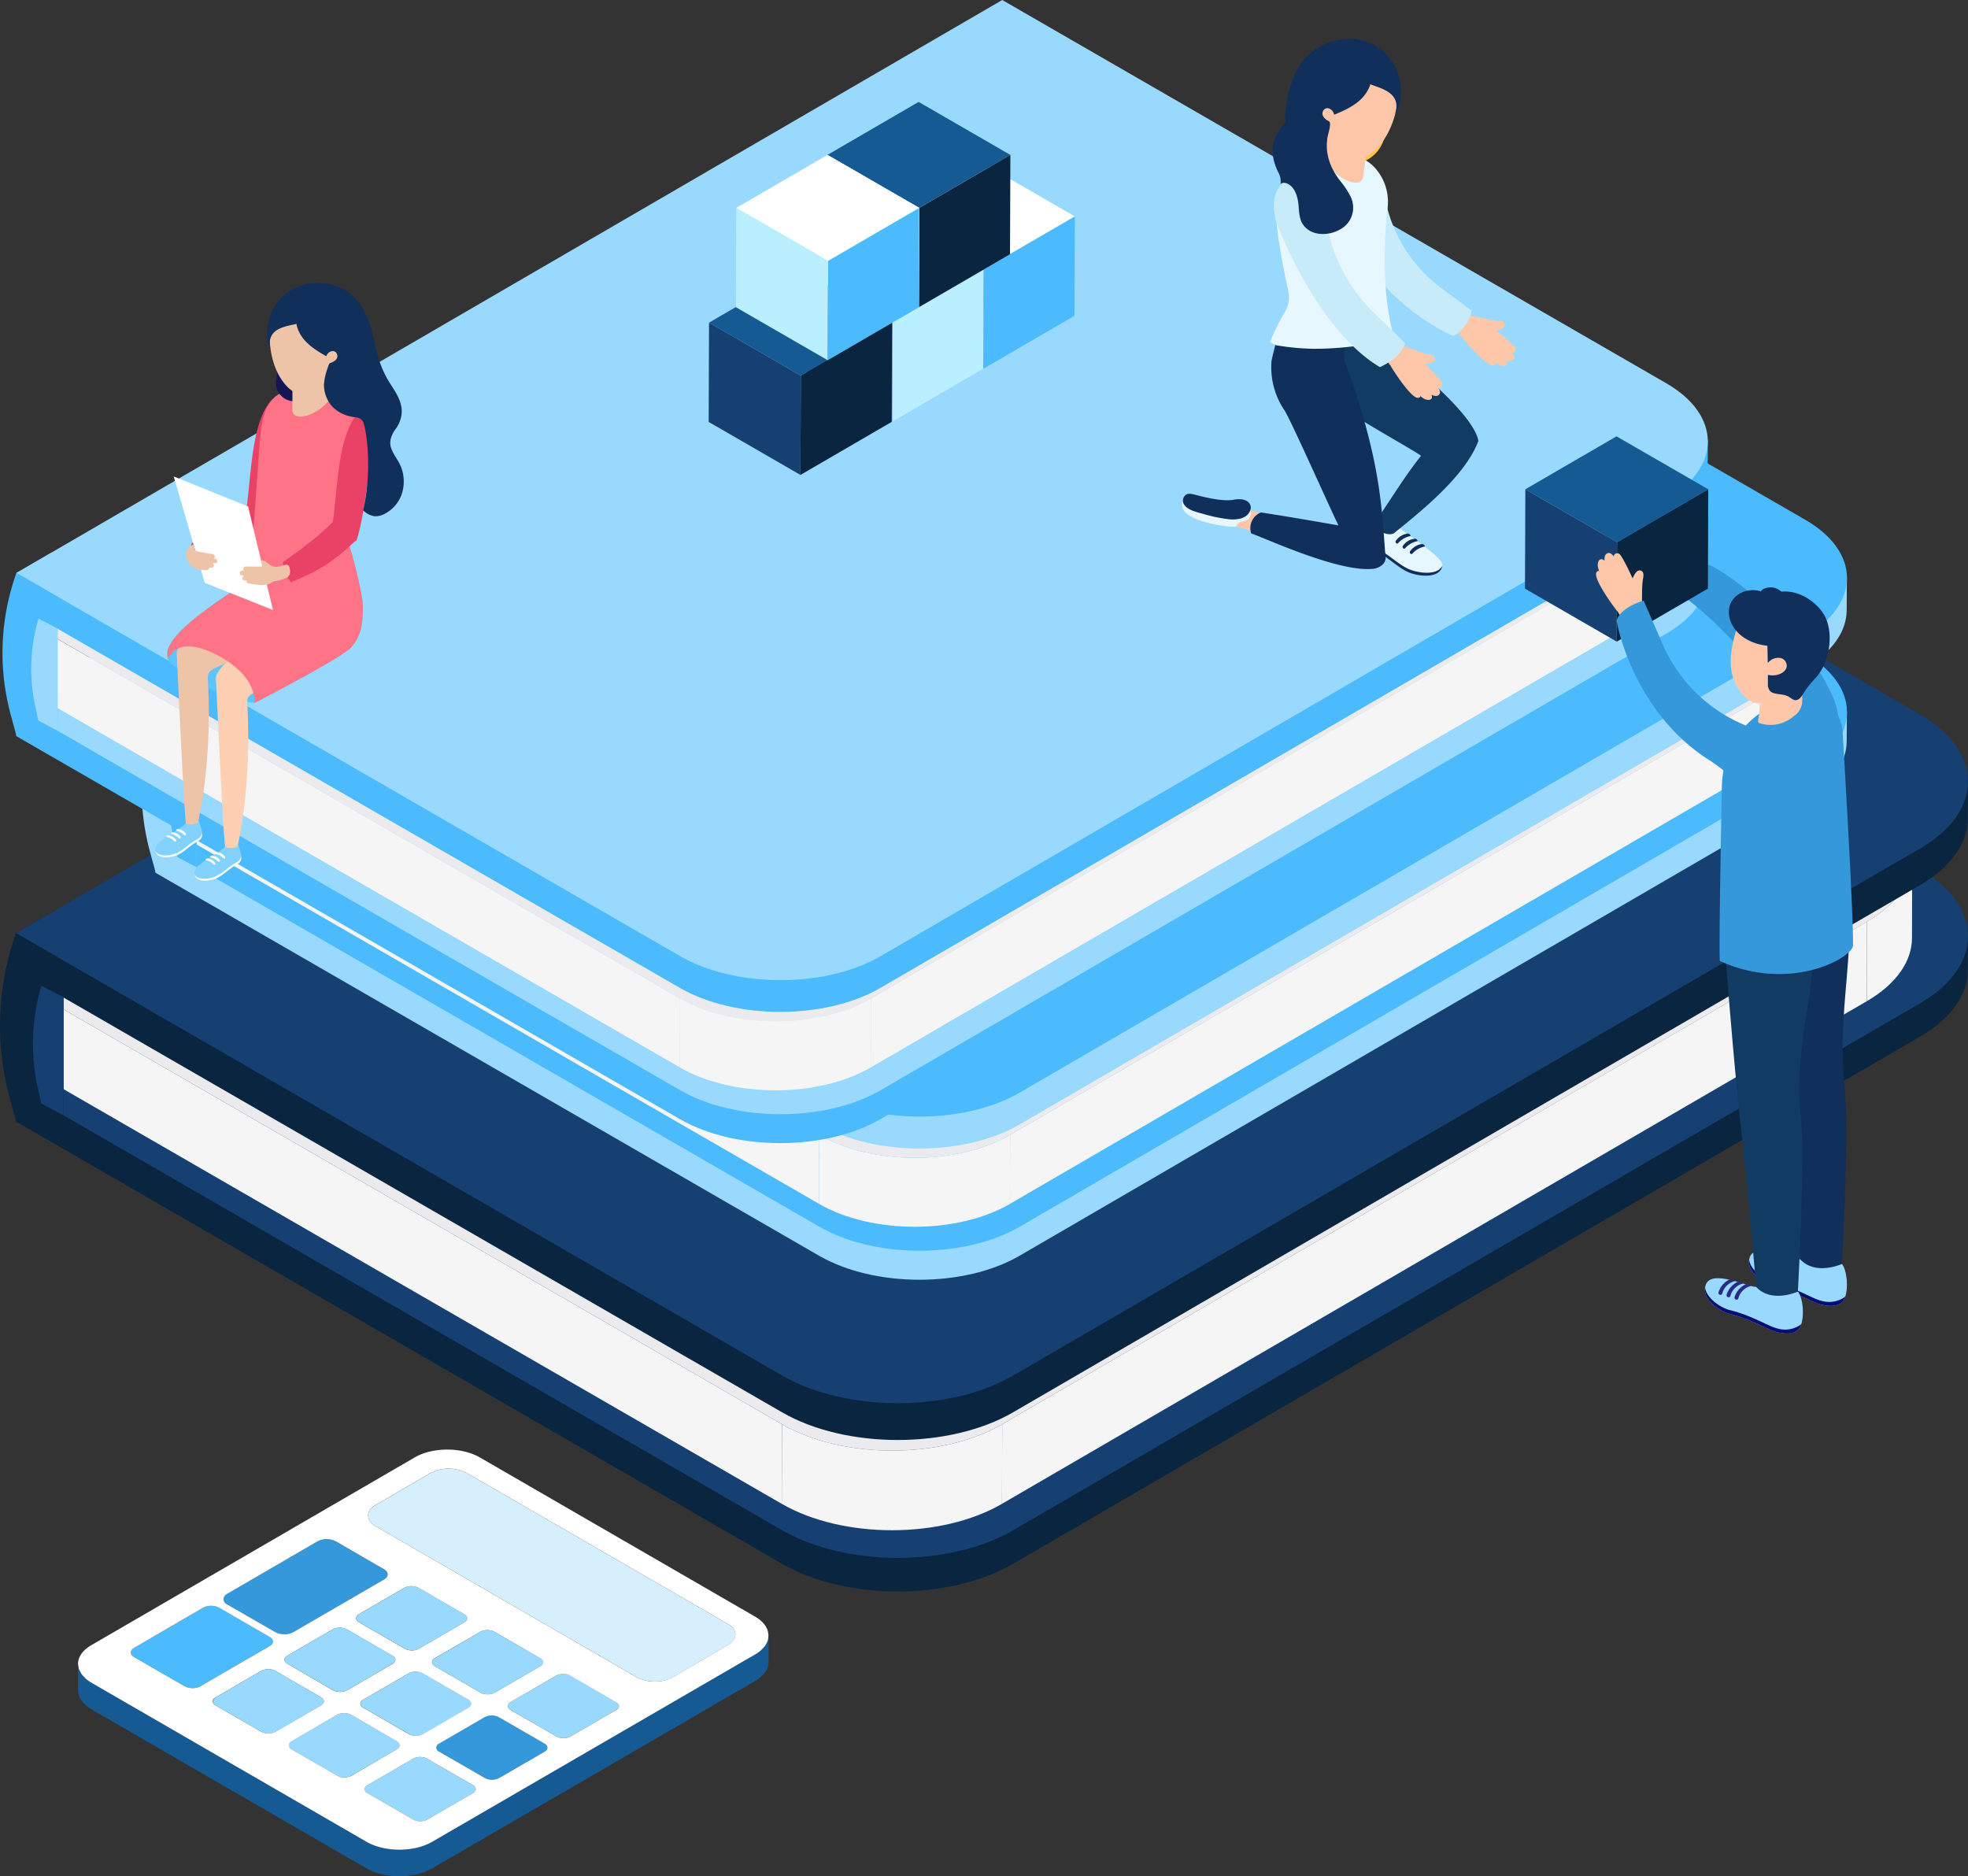 <svg xmlns="http://www.w3.org/2000/svg" viewBox="0 0 554.79 528.91"><rect x="0" y="0" width="554.79" height="528.91" fill="#333333" stroke="none"/><defs><style>.cls-1,.cls-31{fill:none;}.cls-2{fill:#2a569b;}.cls-3{fill:#d6effd;}.cls-4{fill:#c25390;}.cls-5{fill:#3498db;}.cls-6{fill:#155a93;}.cls-7{fill:#e1ae41;}.cls-8{fill:#4bbbfd;}.cls-9{fill:#99d9fd;}.cls-10{fill:#fff;}.cls-11{isolation:isolate;}.cls-12{fill:#0a253f;}.cls-13{fill:#164072;}.cls-14{fill:#f5f5f6;}.cls-15{fill:#ebebed;}.cls-16{fill:#61c3fb;}.cls-17{fill:#83d1fd;}.cls-18{fill:#fdd0b3;}.cls-19{fill:#eec4a8;}.cls-20{fill:#ea4266;}.cls-21{fill:#fe7386;}.cls-22{fill:#141654;}.cls-23{fill:#112f5b;}.cls-24{fill:#fec7aa;}.cls-25{fill:#c7ebf9;}.cls-26{fill:#e6f7ff;}.cls-27{fill:#113b63;}.cls-28{fill:#ffc747;}.cls-29{fill:#070c73;}.cls-30{fill:#4139e7;}.cls-31{stroke:#172a63;stroke-miterlimit:10;stroke-width:0.33px;}.cls-32{fill:#282a86;}.cls-33{fill:#575dfd;}.cls-34{fill:#baefff;}</style></defs><title>Asset 73</title><g id="Layer_2" data-name="Layer 2"><g id="Layer_1-2" data-name="Layer 1"><path class="cls-1" d="M206.8,459.19h0a4.18,4.18,0,0,0-.48-.52l.06.06A4.22,4.22,0,0,1,206.8,459.19Z"/><path class="cls-1" d="M216.42,462.48a5.49,5.49,0,0,1-.43.85A5.42,5.42,0,0,0,216.42,462.48Z"/><path class="cls-1" d="M207.2,460a3,3,0,0,0-.25-.49v0A3.13,3.13,0,0,1,207.2,460Z"/><path class="cls-1" d="M206.12,458.45h0a6,6,0,0,0-.95-.67h0A6,6,0,0,1,206.12,458.45Z"/><path class="cls-1" d="M121.32,415.29a8.18,8.18,0,0,1,.76-.29c-.25.11-.54.16-.76.29Z"/><path class="cls-1" d="M105,424.91h0c-.1.08-.15.18-.24.26l.05-.06C104.85,425.05,104.89,425,105,424.91Z"/><path class="cls-1" d="M23,471.88a5.54,5.54,0,0,1-.3-.58A5.54,5.54,0,0,0,23,471.88Z"/><path class="cls-1" d="M22.24,470.48a4.48,4.48,0,0,1-.11-.63A4.48,4.48,0,0,0,22.24,470.48Z"/><path class="cls-1" d="M215.71,463.88a7.46,7.46,0,0,1-.8.88A7.46,7.46,0,0,0,215.71,463.88Z"/><polygon class="cls-1" points="131.67 456.17 131.67 456.16 131.67 456.17 131.67 456.17"/><path class="cls-1" d="M131.46,455.55a1.91,1.91,0,0,0-.62-.54c.06,0,.08.08.13.12A1.93,1.93,0,0,1,131.46,455.55Z"/><path class="cls-1" d="M214.53,465.19a10.44,10.44,0,0,1-1.66,1.18A10.44,10.44,0,0,0,214.53,465.19Z"/><path class="cls-1" d="M24.17,473.2c-.16-.14-.26-.29-.4-.44C23.91,472.91,24,473.06,24.17,473.2Z"/><path class="cls-1" d="M103.77,427.24h0Z"/><path class="cls-1" d="M63.15,450.26c0-.09,0-.19.09-.28-.06.09-.05.19-.09.28Z"/><path class="cls-1" d="M103.9,426.43h0a2.54,2.54,0,0,0-.06.38v0A2.48,2.48,0,0,1,103.9,426.43Z"/><path class="cls-1" d="M104.3,425.65h0a3.06,3.06,0,0,0-.16.32l0,0A2.93,2.93,0,0,1,104.3,425.65Z"/><polygon class="cls-2" points="121.32 415.29 105.89 424.25 121.32 415.29 121.32 415.29"/><rect class="cls-2" x="103.77" y="427.24"/><path class="cls-2" d="M103.85,427.7h0a2.5,2.5,0,0,0,.06.33h0A2.56,2.56,0,0,1,103.85,427.7Z"/><path class="cls-2" d="M104.16,425.92l0,0a3.07,3.07,0,0,0-.23.46h0A3.07,3.07,0,0,1,104.16,425.92Z"/><path class="cls-2" d="M105.9,424.25a5.85,5.85,0,0,0-.93.66h0A5.88,5.88,0,0,1,105.9,424.25Z"/><path class="cls-2" d="M104.78,425.12l-.05.06a4.16,4.16,0,0,0-.43.47h0A4.15,4.15,0,0,1,104.78,425.12Z"/><path class="cls-2" d="M103.85,426.77v0a2.54,2.54,0,0,0-.07.43h0A2.56,2.56,0,0,1,103.85,426.77Z"/><path class="cls-3" d="M103.85,427.71h0a2.56,2.56,0,0,0,.06.35h0a3.58,3.58,0,0,0,1.08,1.52,6,6,0,0,0,.94.67l73.48,42.49A10.63,10.63,0,0,0,184.6,474a10.5,10.5,0,0,0,5.17-1.24l15.42-9c1.8-1,2.47-2.47,2-3.81a3.13,3.13,0,0,0-.24-.46,3.06,3.06,0,0,0-.17-.32,4.22,4.22,0,0,0-.42-.46c-.09-.09-.15-.19-.25-.28a6,6,0,0,0-.95-.67h0l-73.5-42.48a11.49,11.49,0,0,0-7.95-.94,9,9,0,0,0-1.65.64,8.18,8.18,0,0,0-.76.29h0l-15.42,9a5.88,5.88,0,0,0-.93.66c-.07.07-.12.14-.19.21a4.15,4.15,0,0,0-.48.53,2.93,2.93,0,0,0-.14.28,3.07,3.07,0,0,0-.26.51,2.48,2.48,0,0,0-.06.34,2.56,2.56,0,0,0-.08.47h0A2.59,2.59,0,0,0,103.85,427.71Z"/><path class="cls-2" d="M63.15,450.26h0a1.33,1.33,0,0,0-.17.5h0A1.34,1.34,0,0,1,63.15,450.26Z"/><path class="cls-2" d="M131,455.13c-.05,0-.07-.08-.13-.12l-6.08-3.51,6.08,3.51C130.9,455,130.93,455.09,131,455.13Z"/><path class="cls-4" d="M100.6,455.54h0c0,.06,0,.13-.07.2h0C100.57,455.66,100.56,455.6,100.6,455.54Z"/><path class="cls-2" d="M131.53,456.59v0a1.07,1.07,0,0,0,.13-.4h0A1.06,1.06,0,0,1,131.53,456.59Z"/><path class="cls-2" d="M130.86,457.32l.06-.05a1.9,1.9,0,0,0,.55-.48h0A1.87,1.87,0,0,1,130.86,457.32Z"/><path class="cls-2" d="M100.54,455.73h0a1.07,1.07,0,0,0-.14.41h0A1.06,1.06,0,0,1,100.54,455.73Z"/><path class="cls-2" d="M101.21,455a1.87,1.87,0,0,0-.61.54h0A1.87,1.87,0,0,1,101.21,455Z"/><polygon class="cls-2" points="205.17 457.78 205.17 457.78 205.17 457.78 131.68 415.3 131.68 415.3 205.17 457.78"/><path class="cls-2" d="M139.42,460l12.84,7.44L139.42,460a4.46,4.46,0,0,0-3.08-.36A4.46,4.46,0,0,1,139.42,460Z"/><path class="cls-2" d="M206.37,458.73l-.06-.06c-.07-.07-.12-.15-.2-.22h0C206.22,458.54,206.28,458.63,206.37,458.73Z"/><path class="cls-2" d="M207,459.51v0a3,3,0,0,0-.15-.3h0A3.06,3.06,0,0,1,207,459.51Z"/><path class="cls-5" d="M63,450.76h0A1.81,1.81,0,0,0,64,452.24l13.6,7.85a5.6,5.6,0,0,0,5.09,0l25.51-14.8c1.4-.81,1.37-2.14,0-2.95l-13.58-7.86a5.65,5.65,0,0,0-5.09,0L64.05,449.29a2.45,2.45,0,0,0-.81.69c-.06.09-.05.19-.09.28A1.34,1.34,0,0,0,63,450.76Z"/><path class="cls-6" d="M216.42,462.48a5.42,5.42,0,0,1-.43.85,5.3,5.3,0,0,1-.28.55,7.46,7.46,0,0,1-.8.88c-.14.14-.23.29-.39.43a10.44,10.44,0,0,1-1.66,1.18L121.8,519.2c-5.08,2.95-13.35,2.95-18.46,0L25.86,474.39a10.64,10.64,0,0,1-1.69-1.19c-.16-.14-.26-.29-.4-.44a7.54,7.54,0,0,1-.8-.88,5.54,5.54,0,0,1-.3-.58,5.56,5.56,0,0,1-.42-.83,4.48,4.48,0,0,1-.11-.63A4.56,4.56,0,0,1,22,469h0l0,7.5c0,1.94,1.28,3.89,3.85,5.38l77.49,44.81c5.11,2.95,13.38,2.95,18.46,0l91.07-52.83c2.52-1.47,3.78-3.39,3.79-5.31l0-7.5a4.56,4.56,0,0,1-.13.8A4.45,4.45,0,0,1,216.42,462.48Z"/><path class="cls-2" d="M93.82,459.29a3.37,3.37,0,0,1,.93-.36,3.38,3.38,0,0,0-.93.36L81,466.71Z"/><path class="cls-2" d="M135.4,460a3.44,3.44,0,0,1,.94-.36,3.44,3.44,0,0,0-.94.36l-12.76,7.41Z"/><path class="cls-7" d="M60.17,479.16v0c0-.06,0-.11.06-.17h0C60.2,479,60.2,479.1,60.17,479.16Z"/><path class="cls-2" d="M159.88,472a4.8,4.8,0,0,0-2.12,0A4.8,4.8,0,0,1,159.88,472Z"/><path class="cls-8" d="M37.81,467.13,52,475.32a5,5,0,0,0,3.45.42,3.83,3.83,0,0,0,1.05-.41L76,464c1.24-.72,1.24-1.88,0-2.6l-14.17-8.2a5,5,0,0,0-4.51,0L37.82,464.51C36.57,465.24,36.56,466.4,37.81,467.13Z"/><path class="cls-2" d="M115.23,471.68a3.44,3.44,0,0,1,.93-.36,3.44,3.44,0,0,0-.93.36l-12.8,7.41Z"/><path class="cls-2" d="M60.18,479.14v0a1.07,1.07,0,0,0-.14.43h0A1.08,1.08,0,0,1,60.18,479.14Z"/><path class="cls-2" d="M60.86,478.43,73.62,471l-12.76,7.41a1.93,1.93,0,0,0-.62.54h0A1.93,1.93,0,0,1,60.86,478.43Z"/><path class="cls-2" d="M132.78,479.9l0-.06c0-.06,0-.13-.07-.19h0A1.06,1.06,0,0,1,132.78,479.9Z"/><path class="cls-2" d="M132.75,480.68v0a1.07,1.07,0,0,0,.13-.39h0A1.07,1.07,0,0,1,132.75,480.68Z"/><path class="cls-2" d="M144,479.75l12.8-7.41a3.37,3.37,0,0,1,.93-.36,3.38,3.38,0,0,0-.93.36L144,479.75a1.92,1.92,0,0,0-.62.54h0A1.92,1.92,0,0,1,144,479.75Z"/><path class="cls-2" d="M99,483.39a4.08,4.08,0,0,0-2-.47A4.08,4.08,0,0,1,99,483.39Z"/><path class="cls-2" d="M95,483.39a4,4,0,0,1,2-.47A4.05,4.05,0,0,0,95,483.39Z"/><path class="cls-9" d="M118.37,489.2a3.44,3.44,0,0,0,.94-.36l12.76-7.41a1.93,1.93,0,0,0,.62-.54c.05-.07,0-.15.08-.23v0a1.07,1.07,0,0,0,.14-.42h0a1.06,1.06,0,0,0-.14-.42l0,.06a1.06,1.06,0,0,0-.08-.25h0a1.9,1.9,0,0,0-.62-.54l-12.86-7.42a4.37,4.37,0,0,0-3-.36,3.44,3.44,0,0,0-.93.36l-12.8,7.41a1.22,1.22,0,0,0,0,2.31l12.84,7.44A4.46,4.46,0,0,0,118.37,489.2Z"/><path class="cls-9" d="M173.65,479.77l-12.84-7.44a3.43,3.43,0,0,0-.93-.36,4.8,4.8,0,0,0-2.12,0,3.37,3.37,0,0,0-.93.36L144,479.75a1.92,1.92,0,0,0-.62.54h0c-.41.59-.2,1.3.64,1.78l12.84,7.41a4.41,4.41,0,0,0,4,0l12.78-7.42C174.77,481.43,174.77,480.41,173.65,479.77Z"/><path class="cls-2" d="M112.57,491.57h0c0-.07,0-.14-.07-.2h0C112.55,491.43,112.54,491.51,112.57,491.57Z"/><path class="cls-2" d="M82.25,490.8a1.91,1.91,0,0,0-.62.54h0A1.92,1.92,0,0,1,82.25,490.8Z"/><path class="cls-2" d="M81.56,491.55h0a1.06,1.06,0,0,0-.13.4h0A1.06,1.06,0,0,1,81.56,491.55Z"/><path class="cls-9" d="M111.88,493.13c.74-.43.94-1,.69-1.56h0c0-.07,0-.14-.07-.21h0a2,2,0,0,0-.63-.54L99,483.39a4.41,4.41,0,0,0-4,0l-12.8,7.41a1.92,1.92,0,0,0-.62.54h0c0,.07,0,.14-.07.22h0a1.06,1.06,0,0,0-.13.41h0a1.42,1.42,0,0,0,.84,1.17l12.84,7.41a4.41,4.41,0,0,0,4,0Z"/><path class="cls-5" d="M140.61,484.05a4.36,4.36,0,0,0-4,0l-12.78,7.42a1.22,1.22,0,0,0,0,2.31l12.86,7.42a4.36,4.36,0,0,0,4,0l12.8-7.41c1.09-.63,1.08-1.67,0-2.32Z"/><path class="cls-2" d="M133.3,503.2c.08,0,.11.1.18.15s-.1-.11-.18-.15l-12.86-7.42Z"/><path class="cls-2" d="M116.44,495.76a4.42,4.42,0,0,1,3.06-.35,4.42,4.42,0,0,0-3.06.35l-12.78,7.42Z"/><path class="cls-2" d="M134,503.93v0c0-.06,0-.12-.06-.17h0C134,503.8,134,503.87,134,503.93Z"/><path class="cls-9" d="M133.3,505.51a1.42,1.42,0,0,0,.83-1.16,1.07,1.07,0,0,0-.15-.44v0c0-.06,0-.13-.07-.19h0a1.9,1.9,0,0,0-.62-.54c.08,0,.11.1.18.15s-.1-.11-.18-.15l-12.86-7.42a3.49,3.49,0,0,0-.94-.36,4.42,4.42,0,0,0-3.06.35l-12.78,7.42a1.22,1.22,0,0,0,0,2.31l12.84,7.44a3.43,3.43,0,0,0,.93.36,4.8,4.8,0,0,0,2.12,0,3.39,3.39,0,0,0,.93-.36Z"/><path class="cls-10" d="M22.14,469.84a4.48,4.48,0,0,0,.11.63,5.56,5.56,0,0,0,.42.83,5.54,5.54,0,0,0,.3.58,7.54,7.54,0,0,0,.8.88c.14.14.24.3.4.44a10.64,10.64,0,0,0,1.69,1.19l77.49,44.81c5.11,2.95,13.38,2.95,18.46,0l91.07-52.83a10.44,10.44,0,0,0,1.66-1.18c.15-.14.25-.29.39-.43a7.46,7.46,0,0,0,.8-.88,5.3,5.3,0,0,0,.28-.55,5.49,5.49,0,0,0,.43-.85,4.45,4.45,0,0,0,.1-.62c.41-2.2-.79-4.49-3.72-6.18l-77.49-44.81c-5.13-3-13.4-3-18.48,0l-91,52.83C23.27,465.17,22,467.1,22,469A4.56,4.56,0,0,0,22.14,469.84Zm38.72,8.58L73.62,471a4.42,4.42,0,0,1,4,0l12.82,7.42c1.12.64,1.12,1.68,0,2.32l-12.8,7.41a4.37,4.37,0,0,1-4,0l-12.86-7.42a1.4,1.4,0,0,1-.82-1.15h0a1.07,1.07,0,0,1,.14-.43c0-.06,0-.13.06-.19A1.93,1.93,0,0,1,60.86,478.43ZM114,447.59a4.35,4.35,0,0,1,3.95,0l6.82,3.94,6.08,3.51a1.91,1.91,0,0,1,.62.54,1.07,1.07,0,0,1,.21.61h0a1.07,1.07,0,0,1-.13.4c0,.07,0,.14-.07.21a1.9,1.9,0,0,1-.55.48l-.06.05-12.78,7.42a4.36,4.36,0,0,1-4,0l-12.89-7.45a1.41,1.41,0,0,1-.83-1.15h0a1.07,1.07,0,0,1,.14-.41c0-.07,0-.14.07-.2a1.87,1.87,0,0,1,.61-.54Zm38.27,22.12-12.8,7.41a3.4,3.4,0,0,1-.94.36,4.6,4.6,0,0,1-1.06.12,4.07,4.07,0,0,1-2-.48l-12.86-7.42a1.4,1.4,0,0,1-.82-1.15,1.42,1.42,0,0,1,.83-1.16L135.4,460a3.44,3.44,0,0,1,.94-.36,4.46,4.46,0,0,1,3.08.36l12.84,7.44A1.22,1.22,0,0,1,152.27,469.7Zm1.23,24.09-12.8,7.41a4.36,4.36,0,0,1-4,0l-12.86-7.42a1.22,1.22,0,0,1,0-2.31l12.78-7.42a4.36,4.36,0,0,1,4,0l12.86,7.42C154.58,492.12,154.59,493.16,153.5,493.79Zm-54.39,6.76a4.41,4.41,0,0,1-4,0l-12.84-7.41a1.42,1.42,0,0,1-.84-1.17,1.06,1.06,0,0,1,.13-.4c0-.07,0-.15.07-.22a1.91,1.91,0,0,1,.62-.54L95,483.39a4.41,4.41,0,0,1,4,0l12.84,7.44a2,2,0,0,1,.63.54c0,.06,0,.13.07.2.25.54.05,1.13-.69,1.56ZM81,466.71l12.8-7.41a3.38,3.38,0,0,1,.93-.36,4.45,4.45,0,0,1,3.05.36l12.86,7.42c1.12.64,1.1,1.67,0,2.32l-12.78,7.42a4.41,4.41,0,0,1-4,0L81.06,469C79.94,468.38,79.92,467.35,81,466.71Zm21.43,14.69a1.22,1.22,0,0,1,0-2.31l12.8-7.41a3.44,3.44,0,0,1,.93-.36,4.37,4.37,0,0,1,3,.36l12.86,7.42a1.9,1.9,0,0,1,.62.54c0,.06,0,.13.07.19a.67.67,0,0,1,0,.81c0,.08,0,.16-.08.23a1.93,1.93,0,0,1-.62.54l-12.76,7.41a3.44,3.44,0,0,1-.94.36,4.46,4.46,0,0,1-3.08-.36Zm15,31.88a3.43,3.43,0,0,1-.93-.36l-12.84-7.44a1.22,1.22,0,0,1,0-2.31l12.78-7.42a4.42,4.42,0,0,1,3.06-.35,3.49,3.49,0,0,1,.94.36l12.86,7.42a1.9,1.9,0,0,1,.62.54c0,.05,0,.11.06.17a1.07,1.07,0,0,1,.15.44,1.42,1.42,0,0,1-.83,1.16l-12.8,7.41a3.39,3.39,0,0,1-.93.36A4.8,4.8,0,0,1,117.45,513.28Zm56.21-31.21-12.78,7.42a4.41,4.41,0,0,1-4,0L144,482.08c-.84-.48-1-1.19-.64-1.78h0a1.92,1.92,0,0,1,.62-.54l12.8-7.41a3.38,3.38,0,0,1,.93-.36,4.8,4.8,0,0,1,2.12,0,3.43,3.43,0,0,1,.93.36l12.84,7.44C174.77,480.41,174.77,481.43,173.67,482.08Zm-69.9-54.84h0a78.61,78.61,0,0,1,.13-.81,104.5,104.5,0,0,1,.4-.78,4.16,4.16,0,0,1,.43-.47c.08-.09.14-.18.24-.26a5.85,5.85,0,0,1,.93-.66l15.42-9c.23-.13.52-.18.76-.29a9,9,0,0,1,1.65-.64,11.49,11.49,0,0,1,7.95.94h0l73.5,42.48a6,6,0,0,1,.95.67c.08.07.13.15.2.22a4.18,4.18,0,0,1,.48.52,3,3,0,0,1,.15.3,3,3,0,0,1,.25.49c.45,1.34-.21,2.78-2,3.81l-15.42,9A10.5,10.5,0,0,1,184.6,474a10.63,10.63,0,0,1-5.19-1.25l-73.48-42.49a6,6,0,0,1-.94-.67,3.58,3.58,0,0,1-1.08-1.52h0a2.5,2.5,0,0,1-.06-.33,2.59,2.59,0,0,1-.08-.47h0ZM64.05,449.29l25.49-14.82a5.65,5.65,0,0,1,5.09,0l13.58,7.86c1.41.81,1.44,2.14,0,2.95l-25.51,14.8a5.6,5.6,0,0,1-5.09,0L64,452.24A1.81,1.81,0,0,1,63,450.76a1.33,1.33,0,0,1,.17-.5c0-.09,0-.19.09-.28A2.45,2.45,0,0,1,64.05,449.29ZM37.82,464.51,57.28,453.2a5,5,0,0,1,4.51,0L76,461.42c1.25.72,1.26,1.88,0,2.6L56.51,475.33a3.83,3.83,0,0,1-1.05.41,5,5,0,0,1-3.45-.42l-14.19-8.19C36.56,466.4,36.57,465.24,37.82,464.51Z"/><path class="cls-9" d="M101.21,455a1.87,1.87,0,0,0-.61.54c0,.06,0,.13-.06.19a1.06,1.06,0,0,0-.14.42h0a1.41,1.41,0,0,0,.83,1.15l12.89,7.45a4.36,4.36,0,0,0,4,0l12.78-7.42.06-.05-.06.05a1.87,1.87,0,0,0,.61-.54h0c0-.07,0-.14.07-.21v0a1.06,1.06,0,0,0,.14-.42h0a1.07,1.07,0,0,0-.21-.61,1.93,1.93,0,0,0-.49-.42c-.05,0-.07-.08-.13-.11l-6.08-3.51L118,447.57a4.35,4.35,0,0,0-3.95,0Z"/><path class="cls-9" d="M81.06,469l12.84,7.44a4.41,4.41,0,0,0,4,0L110.65,469c1.11-.64,1.12-1.67,0-2.32L97.8,459.29a4.45,4.45,0,0,0-3.05-.36,3.37,3.37,0,0,0-.93.36L81,466.71C79.92,467.35,79.94,468.38,81.06,469Z"/><path class="cls-9" d="M152.26,467.4,139.42,460a4.46,4.46,0,0,0-3.08-.36,3.44,3.44,0,0,0-.94.36l-12.76,7.41a1.42,1.42,0,0,0-.83,1.16,1.4,1.4,0,0,0,.82,1.15l12.86,7.42a4.07,4.07,0,0,0,2,.48,4.6,4.6,0,0,0,1.06-.12,3.4,3.4,0,0,0,.94-.36l12.8-7.41A1.22,1.22,0,0,0,152.26,467.4Z"/><path class="cls-9" d="M60.24,479c0,.05,0,.11-.06.17a1.08,1.08,0,0,0-.15.45h0a1.4,1.4,0,0,0,.82,1.15l12.86,7.42a4.37,4.37,0,0,0,4,0l12.8-7.41c1.09-.63,1.08-1.67,0-2.32L77.64,471a4.42,4.42,0,0,0-4,0l-12.76,7.41A1.93,1.93,0,0,0,60.24,479Z"/><g class="cls-11"><path class="cls-12" d="M541.41,268.62,285.63,417.26c-17.92,10.41-47.11,10.41-65.15,0L14.61,299.87l-10.08,6.8-.07,9.46,216,124.68c18,10.41,47.23,10.41,65.15,0L541.34,292.17c8.9-5.17,13.36-11.95,13.38-18.74l.07-9.61S550.31,263.45,541.41,268.62Z"/><path class="cls-13" d="M541.2,245c18,10.41,18.13,27.32.21,37.74L285.63,431.35c-17.92,10.41-47.11,10.41-65.15,0L4.53,306.67,31,288.78l294.2-168.48Z"/></g><g class="cls-11"><path class="cls-14" d="M539.06,241.94,539,264.38c0,6.47-4.27,12.93-12.75,17.86l.06-22.44C534.79,254.87,539,248.41,539.06,241.94Z"/><polygon class="cls-14" points="526.31 259.8 526.24 282.24 282.46 423.91 282.53 401.47 526.31 259.8"/><polygon class="cls-14" points="220.44 401.47 220.37 423.91 14.55 305.08 14.61 282.63 220.44 401.47"/><path class="cls-15" d="M526.11,223.83c17.19,9.92,17.28,26,.2,36L282.53,401.47c-17.08,9.92-44.9,9.93-62.09,0L14.61,282.63,320.28,105Z"/><path class="cls-14" d="M282.53,401.47l-.06,22.44c-17.08,9.93-44.9,9.93-62.09,0l.06-22.44C237.63,411.39,265.45,411.39,282.53,401.47Z"/></g><g class="cls-11"><path class="cls-12" d="M541.41,225.93,285.63,374.57c-17.92,10.41-47.11,10.41-65.15,0L15.9,256.45,4.53,263.05l-.07,10.38,216,124.68c18,10.41,47.23,10.41,65.15,0L541.34,249.47c8.9-5.17,13.36-11.95,13.38-18.74l.07-10.91S550.31,220.75,541.41,225.93Z"/><path class="cls-13" d="M541.2,201.36c18,10.41,18.13,27.32.21,37.74L285.63,387.74c-17.92,10.41-47.11,10.41-65.15,0L4.53,263.05,325.24,76.68Z"/></g><path class="cls-12" d="M17.92,323.76,4.53,316l-1.8-6.59a77,77,0,0,1,1.8-46.34h0l13.39,7.77Z"/><path class="cls-13" d="M17.92,314.4l-6.25-3.31-1-4.34a57.59,57.59,0,0,1,1-28.86h0l6.25,3.22Z"/><g class="cls-11"><path class="cls-9" d="M509.09,204.8,287.45,333.6c-15.53,9-40.82,9-56.45,0L52.59,231.88l-8.74,5.89L43.8,246,230.94,354c15.63,9,40.92,9,56.45,0L509,225.2c7.71-4.48,11.58-10.35,11.59-16.24l.06-8.32S516.8,200.32,509.09,204.8Z"/><path class="cls-8" d="M508.9,184.31c15.63,9,15.71,23.68.18,32.7L287.45,345.81c-15.53,9-40.82,9-56.45,0l-187.14-108,23-15.5,254.94-146Z"/></g><g class="cls-11"><path class="cls-14" d="M507,181.68,507,201.12c0,5.6-3.7,11.2-11,15.47l.06-19.45C503.35,192.88,507,187.28,507,181.68Z"/><polygon class="cls-14" points="496 197.15 495.95 216.6 284.7 339.36 284.75 319.92 496 197.15"/><polygon class="cls-14" points="230.95 319.92 230.9 339.36 52.54 236.39 52.59 216.94 230.95 319.92"/><path class="cls-15" d="M495.83,166c14.9,8.6,15,22.56.18,31.17L284.75,319.92c-14.8,8.6-38.91,8.6-53.8,0l-178.36-103L317.47,63Z"/><path class="cls-14" d="M284.75,319.92l-.05,19.45c-14.8,8.6-38.91,8.6-53.8,0l.06-19.45C245.85,328.52,270,328.52,284.75,319.92Z"/></g><g class="cls-11"><path class="cls-9" d="M509.09,167.8,287.45,296.61c-15.53,9-40.82,9-56.45,0L53.71,194.25,43.86,200l-.06,9L230.94,317c15.63,9,40.92,9,56.45,0L509,188.2c7.71-4.48,11.58-10.35,11.59-16.24l.06-9.45S516.8,163.32,509.09,167.8Z"/><path class="cls-8" d="M508.9,146.51c15.63,9,15.71,23.68.18,32.7L287.45,308c-15.53,9-40.82,9-56.45,0L43.86,200,321.77,38.47Z"/></g><path class="cls-9" d="M55.46,252.58l-11.61-6.73-1.56-5.71A66.74,66.74,0,0,1,43.86,200h0l11.61,6.73Z"/><path class="cls-8" d="M55.46,244.47,50,241.61l-.84-3.76a49.91,49.91,0,0,1,.84-25h0l5.41,2.79Z"/><g class="cls-11"><path class="cls-8" d="M469.86,166.33,248.22,295.13c-15.53,9-40.82,9-56.45,0L13.36,193.41,4.63,199.3l-.06,8.19,187.14,108c15.63,9,40.92,9,56.45,0L469.8,186.73c7.71-4.48,11.58-10.35,11.59-16.24l.06-8.32S477.57,161.85,469.86,166.33Z"/><path class="cls-9" d="M469.67,145.84c15.63,9,15.71,23.68.18,32.7L248.22,307.34c-15.53,9-40.82,9-56.45,0L4.63,199.3l23-15.5,254.94-146Z"/></g><g class="cls-11"><path class="cls-14" d="M467.82,143.21l-.05,19.45c0,5.6-3.7,11.2-11,15.47l.06-19.45C464.12,154.41,467.8,148.81,467.82,143.21Z"/><polygon class="cls-14" points="456.77 158.68 456.72 178.13 245.47 300.89 245.52 281.45 456.77 158.68"/><polygon class="cls-14" points="191.72 281.45 191.66 300.89 13.31 197.92 13.36 178.47 191.72 281.45"/><path class="cls-15" d="M456.6,127.52c14.9,8.6,15,22.56.18,31.17L245.52,281.45c-14.8,8.6-38.91,8.6-53.8,0l-178.36-103L278.24,24.54Z"/><path class="cls-14" d="M245.52,281.45l-.05,19.45c-14.8,8.6-38.91,8.6-53.8,0l.06-19.45C206.62,290,230.73,290,245.52,281.45Z"/></g><g class="cls-11"><path class="cls-8" d="M469.86,129.33,248.22,258.14c-15.53,9-40.82,9-56.45,0L14.48,155.78,4.63,161.5l-.06,9,187.14,108c15.63,9,40.92,9,56.45,0L469.8,149.74c7.71-4.48,11.58-10.35,11.59-16.24l.06-9.45S477.57,124.85,469.86,129.33Z"/><path class="cls-9" d="M469.67,108c15.63,9,15.71,23.68.18,32.7L248.22,269.55c-15.53,9-40.82,9-56.45,0L4.63,161.5,282.54,0Z"/></g><path class="cls-8" d="M16.23,214.11,4.63,207.38l-1.56-5.71A66.75,66.75,0,0,1,4.63,161.5h0l11.61,6.73Z"/><path class="cls-9" d="M16.23,206l-5.41-2.86L10,199.38a49.91,49.91,0,0,1,.84-25h0l5.41,2.79Z"/><path class="cls-16" d="M71.93,162.33s0-.41-.06-1a6.16,6.16,0,0,1-1.15-1.4s2.61-37.8,2.77-37.91c.54-4.9,1.73-9.79,6.81-11.69a15.58,15.58,0,0,1,10.28,0c3.44,1,6.92,2.2,9.51,4.78a14.93,14.93,0,0,1,4.24,8.51c.63,4.77-4,18.5-6.05,24.32a7.76,7.76,0,0,0,0,5.28c.93,2.52,4,14.38,4,17.46.08,4.36-.29,8.71-3.5,12-3,3.08-26.91,15.44-27,15.45-10.36-.77-23.69-10.36-24.52-12.28l-.1-2C48.21,177.3,64,167.91,71.93,162.33Z"/><path class="cls-17" d="M55.95,231.41c-1.59,1.29-3.44.57-3.56.68-1.62,1.62-4.56,3-6.35,4.43-1,.78-2.53,1.82-2.25,3.32.5,2.68,4.79,1.85,6.4,1s2.94-2.18,4.47-3.13c1.09-.68,2.16-1,2.33-2.41C57.09,234.51,56.23,231.38,55.95,231.41Z"/><path class="cls-10" d="M57,234.79c-.21,1.32-1.27,1.68-2.35,2.36-1.56,1-2.92,2.36-4.54,3.18s-5.22,1.51-6.27-.4c.57,2.58,4.78,1.77,6.38,1s2.94-2.18,4.47-3.13c1.09-.68,2.16-1,2.33-2.41A2.58,2.58,0,0,0,57,234.79Z"/><path class="cls-10" d="M49.57,236.68a3,3,0,0,0-2.12-1.22.53.53,0,0,0-.58.45,4,4,0,0,1,2.26,1.2C49.39,237.41,49.82,237,49.57,236.68Z"/><path class="cls-10" d="M50.86,235.85a3,3,0,0,0-2.12-1.22.53.53,0,0,0-.58.45,4,4,0,0,1,2.26,1.2C50.69,236.59,51.12,236.16,50.86,235.85Z"/><path class="cls-10" d="M52.34,234.92a3,3,0,0,0-2.12-1.22.53.53,0,0,0-.58.45,4,4,0,0,1,2.26,1.2C52.16,235.66,52.59,235.22,52.34,234.92Z"/><path class="cls-17" d="M67,238c-1.59,1.29-3.44.57-3.56.68-1.62,1.62-4.56,3-6.35,4.43-1,.78-2.53,1.82-2.25,3.32.5,2.68,4.78,1.85,6.4,1s2.94-2.18,4.47-3.13c1.09-.68,2.16-1,2.33-2.41C68.15,241.08,67.29,237.95,67,238Z"/><path class="cls-10" d="M68,241.35c-.21,1.32-1.27,1.68-2.35,2.36-1.56,1-2.92,2.36-4.54,3.18s-5.22,1.51-6.27-.4c.57,2.58,4.78,1.77,6.38,1s2.94-2.18,4.47-3.13c1.09-.68,2.16-1,2.33-2.41A2.58,2.58,0,0,0,68,241.35Z"/><path class="cls-10" d="M60.63,243.25A3,3,0,0,0,58.52,242a.53.53,0,0,0-.58.45,4,4,0,0,1,2.26,1.2C60.45,244,60.89,243.55,60.63,243.25Z"/><path class="cls-10" d="M61.93,242.42a3,3,0,0,0-2.12-1.22.53.53,0,0,0-.58.45,4,4,0,0,1,2.26,1.2C61.75,243.16,62.18,242.72,61.93,242.42Z"/><path class="cls-10" d="M63.41,241.49a3,3,0,0,0-2.12-1.22.53.53,0,0,0-.58.45,4,4,0,0,1,2.26,1.2C63.23,242.23,63.66,241.79,63.41,241.49Z"/><path class="cls-18" d="M67,238.46c.86-3.79,3.91-19,2.69-40.47v-.35c.12-1.57.12-1.57,8.37-5.93,6.06-3.2,17.35-9.16,19-10.86,2.42-2.49,2.86-5.88,2.78-10.2a22.63,22.63,0,0,0-1.89-8.2,29.59,29.59,0,0,1-10.32,1.73c-.74,0-1.5,0-2.3-.06.12,2.44.27,5,.27,5l.08,1.42-1.16.82c-1.42,1-3.1,2.14-4.91,3.35-6.66,4.48-17.74,11.93-18.76,16.19l.63,12.95c.67,13.94,1.46,30.74,2,34.84C64.39,239.22,66.55,239.18,67,238.46Z"/><path class="cls-19" d="M55.83,231.76c.86-3.78,4-19.24,2.74-40.69-.1-1.74,1.26-2.37,2.08-2.74,20.58-9.49,26.91-15.14,27.41-17a15.35,15.35,0,0,0,.71-6.08l0-1.25c-.77,0-1.55.07-2.32.07a38.91,38.91,0,0,1-11.92-1.85l.08,1.34-1.16.82c-1.42,1-3.1,2.13-4.9,3.35-6.66,4.48-17.75,11.93-18.76,16.2l.62,12.72c.68,14,1.51,31.25,2,35.38A3.47,3.47,0,0,0,55.83,231.76Z"/><path class="cls-20" d="M80,119.75a14.87,14.87,0,0,0-3.15-7.27c-5.88,5.77-6,21-7.34,30.77-4.37,4.57-12.52,8.45-15,9.57a1.06,1.06,0,0,0-.59,1.18,12.66,12.66,0,0,0,2.12,4.85c5.81-2.51,12.09-2.88,19.35-9.78.28-.27.7-.34.83-.72C78.3,142.13,80.6,124.3,80,119.75Z"/><path class="cls-21" d="M71.93,162.33s0-.41-.06-1a6.16,6.16,0,0,1-1.15-1.4s2.61-37.8,2.77-37.91c.54-4.9,1.73-9.79,6.81-11.69a15.58,15.58,0,0,1,10.28,0c3.44,1,6.92,2.2,9.51,4.78a14.93,14.93,0,0,1,4.24,8.51c.63,4.77-4,18.5-6.05,24.32a7.76,7.76,0,0,0,0,5.28c.93,2.52,4,14.38,4,17.46.08,4.36-.29,8.71-3.5,12-3,3.08-26.91,15.44-27,15.45.07-7-6.9-12.06-12.91-14.56-3-1.24-6.87-2.22-9.73-.15a6.34,6.34,0,0,0-1.88,2.43l-.1-2C48.21,177.3,64,167.91,71.93,162.33Z"/><path class="cls-20" d="M104.34,123.56a14.88,14.88,0,0,0-3.15-7.27c-5.88,5.77-6,21-7.34,30.77-5.19,5.43-14.11,11.39-14.11,11.39A12.23,12.23,0,0,0,82,164.15c5.81-2.51,10.48-4.38,17.74-11.28.28-.27.7-.34.83-.72C102.64,145.93,104.94,128.1,104.34,123.56Z"/><polygon class="cls-10" points="48.96 134.31 57.72 164.28 76.95 171.96 69.94 142.77 48.96 134.31"/><path class="cls-19" d="M81.59,159.92c-.29-1-1-.77-1.86-.51a4.87,4.87,0,0,1-2.84.25,8.67,8.67,0,0,1-2-1.38,2.6,2.6,0,0,0-1.28-.36c0,.26.44,1.78.44,1.78s-4.21,0-4.64,0a.71.71,0,0,0-.67,1.17l-.28,0c-.86-.19-1.23,1.13-.37,1.33.23.05.47.08.7.11-.56.22-.7,1.15,0,1.28l.22,0a.67.67,0,0,0,.31,0h.13a.76.76,0,0,0,.63.89c2.06.27,5.09,1.09,6.95-.61a11.61,11.61,0,0,0,3.73-1C81.9,162.3,81.93,161.15,81.59,159.92Z"/><path class="cls-19" d="M60.55,157.47l-.29,0a.71.71,0,0,0-.4-1.28c-.44,0-4.78-.9-4.78-.9l-.52-1.78c0-.1-.75.36-.78.38A2.9,2.9,0,0,0,52.48,156a4.62,4.62,0,0,0,1.24,3.35,4.31,4.31,0,0,0,2.94,1.27l1.49.1A.76.76,0,0,0,59,160h.13a.67.67,0,0,0,.31,0h.22c.74,0,.8-.92.29-1.25.24,0,.47,0,.71,0C61.51,158.84,61.44,157.47,60.55,157.47Z"/><path class="cls-22" d="M77.88,107a5.13,5.13,0,0,0,5,6.1c1.08,0,1.87-.39,1.84-1.18-.06-1.53-.93-1.89-1.86-2.48,0,0,0-.09,0-.13a6.1,6.1,0,0,0-1.53-3.88,16,16,0,0,0-3.6-3.47h0A11.51,11.51,0,0,1,77.88,107Z"/><path class="cls-19" d="M82.44,109.17s0,6.38,0,6.43c0,3.23,6.5,2.2,10.7-3.21V102.17C93.18,101.75,82.44,108.67,82.44,109.17Z"/><path class="cls-19" d="M95.06,83.77a9.85,9.85,0,0,0-7.22-2.09,13,13,0,0,0-6.74,3.14,15,15,0,0,0-4.2,5.75,14.28,14.28,0,0,0-.73,7.07c1.08,9.16,5.82,12.6,7.35,13.21,4.09-.29,6.58-2.1,8-4.16a27.91,27.91,0,0,1,5.15-6,5.57,5.57,0,0,0,.45-.42C100.26,97,101.19,89.11,95.06,83.77Z"/><path class="cls-23" d="M113.07,131.67c-.69-1.8-2-3.27-2.69-5.05-.82-2-.14-3.8,1-5.51a8.57,8.57,0,0,0,1.88-5.44c-.14-2.91-1.88-5.37-3.39-7.73a29.07,29.07,0,0,1-3.53-8.27c-.73-2.66-1.11-5.37-2-8a26.4,26.4,0,0,0-1.62-3.9,14.55,14.55,0,0,0-5.56-6.1,15.58,15.58,0,0,0-14.73-.09c-6.06,3.23-8.7,11.23-6.24,16.71-1.11-5.79,4.26-6.23,7.43-7a.77.77,0,0,0,0,.31c1,4.33,4.65,6.7,8.27,8.77l.15-.06c.38-1.2,2.2-2,2.89-.62s-.73,2.33-1.88,2.65c-.33.09-.7,1.47-.79,1.73a15.57,15.57,0,0,0-.92,4.21c-.11,1.56.51,8.45,9.2,9.4a2.37,2.37,0,0,1,2,1.72c1.13,3.92,2.18,14.12-.15,24.45a5.73,5.73,0,0,0,3.19,1.67,5.14,5.14,0,0,0,2.5-.5,9.87,9.87,0,0,0,5.55-7.21A11.36,11.36,0,0,0,113.07,131.67Z"/><path class="cls-24" d="M421.59,102.3a4.9,4.9,0,0,0,.49.3,3,3,0,0,0,2,.5c.89-.26.84-.9.5-1.56.82.28,1.75.35,2.17-.35s0-1.18-.48-1.77h.08a1,1,0,0,0,.88-1.35c-.31-.87-5.46-4.88-5.55-4.93s2.73-.27,2.54-1.69c-.15-1.14-1.67-1-2.48-1.09-2.54-.27-5.92-1.31-8-1.53s-3.32,2-3.12,4A4.23,4.23,0,0,0,412.1,95c0,.17,6.52,8,8.71,8C421.17,103,421.72,102.79,421.59,102.3Z"/><path class="cls-25" d="M389.58,51.14l.81,4.43a41.22,41.22,0,0,0,16,25.7l8.5,6.32c-.1.44-.19.89-.34,1.35a10.69,10.69,0,0,1-2.45,3.93,9.27,9.27,0,0,1-2.39,1.83c-2.09-.81-23.39-10.78-30.91-33.22a54.12,54.12,0,0,0-4.44-8.9l-1.54-2.74C375.54,46,386.58,47.48,389.58,51.14Z"/><path class="cls-26" d="M387.44,146.65c2.51,2,5.37.77,5.55.95,2.56,2.47,14,9.43,13.63,11.76-.69,4.18-7.38,3-9.92,1.82s-4.64-3.29-7-4.72c-1.72-1-3.4-1.53-3.71-3.67C385.76,151.51,387,146.61,387.44,146.65Z"/><path class="cls-23" d="M386,151.93c.37,2,2,2.58,3.73,3.59,2.45,1.45,4.62,3.57,7.16,4.79,2.35,1.13,8.16,2.18,9.73-.83-.8,4-7.37,2.91-9.89,1.7s-4.64-3.29-7-4.72c-1.72-1-3.4-1.53-3.71-3.67A4,4,0,0,1,386,151.93Z"/><path class="cls-23" d="M397.54,155.37a4.73,4.73,0,0,1,3.25-2,.82.82,0,0,1,.91.68,6.23,6.23,0,0,0-3.48,1.94C397.84,156.5,397.16,155.84,397.54,155.37Z"/><path class="cls-23" d="M395.49,153.86a4.73,4.73,0,0,1,3.25-2,.82.82,0,0,1,.91.68,6.23,6.23,0,0,0-3.48,1.94C395.8,155,395.11,154.33,395.49,153.86Z"/><path class="cls-23" d="M393.52,152.42a4.73,4.73,0,0,1,3.25-2,.82.82,0,0,1,.91.68,6.23,6.23,0,0,0-3.48,1.94C393.82,153.56,393.13,152.9,393.52,152.42Z"/><path class="cls-27" d="M371.87,94.06c.81.12,1.63.24,2.45.32,5.74.61,11.85,1.27,17.52-.12-.11,2.06-.22,3.84-.22,3.84,8.39,5.93,24,19.29,25.14,26.18C413,134.5,399.48,145,393.07,150.23c-1.92,1.39-6.62-1.56-5.62-2.87,3-3.88,7.79-12.18,13.13-18.84,0-.51-22.6-12.9-25.79-16.18-3.42-3.52-3.81-8.15-3.73-12.78A22.91,22.91,0,0,1,371.87,94.06Z"/><path class="cls-24" d="M350,143.27l6.59,1.58h0a11.46,11.46,0,0,1-1.8,5.61l-4-1.4c-.63-.22-1.51-.42-2.33-.69A10.65,10.65,0,0,1,350,143.27Z"/><path class="cls-26" d="M333.73,140.11c1.82.08,18.34,2.32,18.85,2.62,0,1,.21,2.57-.49,3.39-1.16,1.34-2.72.33-3.58,2.25-.24.53-13.29-.81-15.08-5A4,4,0,0,1,333.73,140.11Z"/><path class="cls-23" d="M334.4,139.42a1.64,1.64,0,0,1,.57-.2,4.09,4.09,0,0,1,1.63.17c1.89.47,7.73,2.11,11.16,1.48,1.5-.28,3.46-.29,4.43,1a2,2,0,0,1,.26,2c-.85,2.43-4,2.75-6.17,2.48a43.26,43.26,0,0,1-7.11-1.49c-1.78-.53-4.44-1-5.47-2.79A2,2,0,0,1,334.4,139.42Z"/><path class="cls-23" d="M347.56,146c1.39,0,3.83-.3,4.54-2.31a1.6,1.6,0,0,0-.21-1.63,3.09,3.09,0,0,0-2.58-1,8.31,8.31,0,0,0-1.48.14,10.2,10.2,0,0,1-1.85.15,39.93,39.93,0,0,1-8.92-1.49l-.55-.14a4.87,4.87,0,0,0-1.16-.19l-.32,0a1.29,1.29,0,0,0-.44.16,1.56,1.56,0,0,0-.69,1,1.47,1.47,0,0,0,.14,1.13c.81,1.38,2.84,1.94,4.47,2.4l.78.22a43.28,43.28,0,0,0,7,1.47A10.07,10.07,0,0,0,347.56,146Z"/><path class="cls-23" d="M355.46,144.45c8,1.24,13.67,2.22,21.88,3.66-.88-1.44-13.49-29.83-15.25-32.46a21.62,21.62,0,0,1-3.65-13.8c.09-1,2.79-11.39,3.18-11.2,5.82,2.71,11.16,3,17.72,2.37-.08,2.91-.42,8.39-.42,8.39,10.58,28.55,10.58,42.43,11.68,55.72.14,1.74-1.71,3-3.45,3.21-9.4,1-28.56-7.79-34.44-10A4.75,4.75,0,0,1,355.46,144.45Z"/><path class="cls-26" d="M390.62,80.93A78.5,78.5,0,0,0,393,95.39a88,88,0,0,1-22.61,2.93,67.79,67.79,0,0,1-10.62-1c-.59-.28-1.18-.56-1.75-.87a68.14,68.14,0,0,1,4.4-8.88,7.73,7.73,0,0,0,.73-5.61c-1.42-6.46-4.49-21.67-3.18-26.65,1.73-6.59,7.87-11.37,14.54-12.16,4.35-.51,9.45.57,12.65,3.69a14.35,14.35,0,0,1,4,11.9A127.3,127.3,0,0,0,390.62,80.93Z"/><path class="cls-28" d="M390.37,38.34a10,10,0,0,1-6,7.21l-.07,0c0-.17-.09-.34-.12-.52-.61-3.82,6.51-7.84,6.47-7.76Q390.49,37.82,390.37,38.34Z"/><path class="cls-24" d="M385.21,43s-.88,6.77-.9,6.83c-.39,3.44-7.2,1.47-10.95-4.84l1.37-10.87C374.79,33.66,385.27,42.45,385.21,43Z"/><path class="cls-24" d="M375.19,14.3a10.55,10.55,0,0,1,8-1.25,14,14,0,0,1,6.74,4.24,16.1,16.1,0,0,1,3.7,6.68,15.29,15.29,0,0,1-.17,7.61c-2.37,9.59-7.87,12.62-9.58,13.05-4.31-.85-6.71-3.11-7.9-5.48a29.88,29.88,0,0,0-4.67-7,6.05,6.05,0,0,1-.42-.5C367.9,27.62,368,19.16,375.19,14.3Z"/><path class="cls-24" d="M400.37,111.6a4.87,4.87,0,0,0,.45.37,3,3,0,0,0,2,.77c.92-.14,1-.78.7-1.48.78.39,1.69.58,2.19-.06s.16-1.17-.24-1.82l.08,0a1,1,0,0,0,1.06-1.22c-.19-.91-4.76-5.57-4.84-5.63s2.75.1,2.75-1.33c0-1.15-1.52-1.22-2.31-1.41-2.48-.61-5.69-2.1-7.69-2.59s-3.56,1.55-3.63,3.5a4.23,4.23,0,0,0,1.1,2.34c0,.17,5.39,8.78,7.55,9.1C399.87,112.21,400.43,112.1,400.37,111.6Z"/><path class="cls-25" d="M360.42,64.2c-1.5-3.38-2.23-9.09.69-12.06a7.17,7.17,0,0,1,6.09-1.88A7.06,7.06,0,0,1,373.32,57h0A46.19,46.19,0,0,0,387.15,88l9,8.77c-1.32,3.44-4.14,5.28-7.07,6.69h-.14C371.47,93,360.6,64.61,360.42,64.2Z"/><path class="cls-23" d="M362.43,34.45a10.8,10.8,0,0,1-.12-2.37c.69-6.74,2.47-13.85,8.32-18,5.38-3.79,12.73-4.35,18.23-.47,6,4.24,7.75,13.09,4.4,18.6,1.95-6-3.7-7.19-7-8.46a.81.81,0,0,1-.05.33c-1.64,4.47-5.83,6.5-10,8.22a.71.71,0,0,1-.14,0c-.16-1.37-2.06-2.6-3-1.16-.84,1.29.47,2.57,1.64,3.07.65.79-.28,3.35-.44,4.23-.84,4.64.64,8.77,3.44,12.43a23,23,0,0,1,3.15,4.81,7,7,0,0,1-1.66,8c-2.85,2.51-8.13,3.31-11.07.55-2.06-1.93-1.82-4.41-2.14-7-.72-5.79-4.4-6.26-5-5.3a5.35,5.35,0,0,0-.62-3.32C357.6,43,358.47,38.53,362.43,34.45Z"/><path class="cls-24" d="M464.93,157.15a5.12,5.12,0,0,1-.44-.42,3.15,3.15,0,0,1-1-2c0-1,.7-1.09,1.46-.91-.5-.76-.81-1.69-.2-2.3s1.2-.3,1.93,0c0,0,0-.05,0-.08a1,1,0,0,1,1.15-1.25c1,.09,6.39,4.31,6.46,4.39s-.44-2.86,1.06-3c1.2-.14,1.46,1.45,1.75,2.25.94,2.52,2.87,5.69,3.63,7.73s-1.2,3.91-3.23,4.21a4.45,4.45,0,0,1-2.58-.88c-.17,0-9.82-4.59-10.41-6.81C464.36,157.75,464.4,157.15,464.93,157.15Z"/><path class="cls-5" d="M481.88,159.2c5.48,2.76,11.7,7.86,16.86,12.58a72.14,72.14,0,0,1,13.11,15.79c3.33,5.51,10.54,16.6,3.39,21.57-3.59,2.49-10,4.13-11.43-1a64.06,64.06,0,0,0-4.07-11.88c-7.5-15.09-24.8-28-26.57-29.28C474.08,163.19,478.2,160.71,481.88,159.2Z"/><g class="cls-11"><polygon class="cls-6" points="481.57 137.93 455.87 152.87 430 137.93 455.7 123 481.57 137.93"/><polygon class="cls-12" points="481.57 137.93 481.47 165.93 455.77 180.87 455.87 152.87 481.57 137.93"/><polygon class="cls-13" points="455.87 152.87 455.77 180.87 429.9 165.93 430 137.93 455.87 152.87"/></g><path class="cls-9" d="M519.27,356.29c-3.17.82-9,.37-11.75-1.31-2.29.07-12.53-5.11-14.23-.63-1.48,3.92,3.91,7.55,6.79,8.25,6.29,1.52,10.95,4.66,13.47,5.19,1.88.4,4.32.66,5.82-.82C521.19,365.2,521,358.63,519.27,356.29Z"/><path class="cls-29" d="M513.57,366.71c-2.53-.53-7.18-3.67-13.47-5.19-2.42-.58-6.58-3.23-7-6.38-.56,3.61,4.31,6.81,7,7.47,6.29,1.52,10.95,4.66,13.47,5.19,1.88.4,4.32.66,5.82-.82a3.69,3.69,0,0,0,.82-1.5A7.54,7.54,0,0,1,513.57,366.71Z"/><path class="cls-30" d="M499.86,352.94a6,6,0,0,0-3,3.58c-.15.7.93,1,1.08.3a4.85,4.85,0,0,1,3.55-3.47A1.48,1.48,0,0,0,499.86,352.94Z"/><path class="cls-30" d="M502.23,353.56a6.19,6.19,0,0,0-3.08,3.64c-.15.7.93,1,1.08.3a4.85,4.85,0,0,1,3.55-3.47A1.43,1.43,0,0,0,502.23,353.56Z"/><path class="cls-30" d="M504.51,354.26a5.87,5.87,0,0,0-3.11,3.62c-.15.7.93,1,1.08.3a4.85,4.85,0,0,1,3.55-3.47A1.38,1.38,0,0,0,504.51,354.26Z"/><path class="cls-23" d="M521.24,259.8c-2.17.27-22.38,1.56-22.38,1.56.43,7.77,3.39,41.79,4.63,51.48,1.18,9.21,4,42.15,4,42.15,4.33,4.7,11.75,1.31,11.75,1.31s2.07-37.45.9-48.27C518,287.57,521.88,273.19,521.24,259.8Z"/><path class="cls-31" d="M499.9,352.92"/><path class="cls-9" d="M506.85,364.08c-3.17.82-9,.37-11.75-1.31-2.29.07-12.53-5.11-14.23-.63-1.48,3.92,3.91,7.55,6.79,8.25,6.29,1.52,10.95,4.66,13.48,5.19,1.88.4,4.32.66,5.82-.82C508.77,373,508.61,366.42,506.85,364.08Z"/><path class="cls-29" d="M501.15,374.5c-2.53-.53-7.18-3.67-13.48-5.19-2.42-.59-6.58-3.23-7-6.38-.56,3.61,4.31,6.81,7,7.47,6.29,1.52,10.95,4.66,13.48,5.19,1.88.4,4.32.66,5.82-.82a3.69,3.69,0,0,0,.83-1.5A7.54,7.54,0,0,1,501.15,374.5Z"/><path class="cls-32" d="M487.44,360.73a6,6,0,0,0-3,3.58c-.15.7.93,1,1.08.3a4.85,4.85,0,0,1,3.55-3.47A1.48,1.48,0,0,0,487.44,360.73Z"/><path class="cls-32" d="M489.81,361.35a6.19,6.19,0,0,0-3.08,3.64c-.15.7.93,1,1.08.3a4.85,4.85,0,0,1,3.55-3.47A1.43,1.43,0,0,0,489.81,361.35Z"/><path class="cls-32" d="M492.09,362.05a5.87,5.87,0,0,0-3.11,3.62c-.15.7.93,1,1.08.3a4.85,4.85,0,0,1,3.55-3.47A1.38,1.38,0,0,0,492.09,362.05Z"/><path class="cls-27" d="M511,267.32c-2.17.27-24.55,1.83-24.55,1.83.43,7.77,3.39,41.79,4.63,51.48,1.18,9.21,4,42.15,4,42.15,4.33,4.7,11.75,1.31,11.75,1.31s2.07-37.45.9-48.27C505.54,295.36,511.64,280.71,511,267.32Z"/><path class="cls-31" d="M487.48,360.71"/><path class="cls-5" d="M485.41,221.6c.19-10,6-19.21,15.21-22.94l.17-.07a18.35,18.35,0,0,1,11.92-1.06,9.49,9.49,0,0,1,6.72,8.62c.82,13.71,3.06,52,2.94,60.32,0,3.41-17.55,13.47-37.52,4.43C484.53,270,485.06,239.77,485.41,221.6Z"/><path class="cls-24" d="M511.52,174.33a11.5,11.5,0,0,0-11-6c-4.24.21-8.8,2.4-10.23,6.67-1.86,5.55-3.75,12.38-1,17.8C498.37,210.37,514.94,180.63,511.52,174.33Z"/><path class="cls-24" d="M507.57,190.29a.57.57,0,0,0-.84-.48c-3,1.78-9.42,1.28-9.42,1.71,0,0-1.23,8.85-1.7,11.64a.58.58,0,0,0,.39.69,10,10,0,0,0,9.72-2,5.3,5.3,0,0,0,2.27-3.44C508.26,195.81,507.72,192.91,507.57,190.29Z"/><path class="cls-23" d="M515.06,175.17a10.56,10.56,0,0,0-1.83-3.29c-2.6-3.16-6.74-5.49-10.93-5.11l-.12,0,0,0a5.87,5.87,0,0,0-.76-.55,4.64,4.64,0,0,0-2.16-.66c-.83,0-2.49.27-2.86,1.19a.53.53,0,0,0-.23-.13c-4.72-1.26-9.71,2.07-8.66,7.25,1,4.92,6,7.71,10.72,8.15,0,0,.08,2.38.11,4.9a3.79,3.79,0,0,1,3.15-1.49,2.25,2.25,0,0,1,2.15,2.72c-.59,1.85-3.29,2.6-5.26,2.07,0,1.32,0,2.34,0,2.57a2.92,2.92,0,0,0,.6,2,2.55,2.55,0,0,0,1.23.65c.75.2,1.53.25,2.29.38a5.27,5.27,0,0,1,1.71.55,12.91,12.91,0,0,0,1.38.87c1.61.65,2.52-1.35,3.21-2.43a28.18,28.18,0,0,1,2.84-3.5,13.79,13.79,0,0,0,2.38-3.47,18.66,18.66,0,0,0,1.77-8.16A14.58,14.58,0,0,0,515.06,175.17Z"/><path class="cls-24" d="M450.81,161a5.13,5.13,0,0,1-.19-.58,3.15,3.15,0,0,1,0-2.21c.48-.85,1.12-.65,1.72-.14-.09-.91.06-1.87.88-2.14.65-.21,1.21.28,1.7.91,0,0,0-.06,0-.08a1,1,0,0,1,1.6-.58c.82.52,3.7,6.76,3.72,6.87s.93-2.74,2.33-2.2c1.13.43.63,2,.52,2.8-.33,2.67-.07,6.38-.33,8.53s-2.86,2.92-4.8,2.25a4.45,4.45,0,0,1-1.89-2c-.17,0-6.62-8.59-6.11-10.83C450,161.3,450.34,160.78,450.81,161Z"/><path class="cls-5" d="M455.74,174.94c1.15-3.9,7.61-5.63,7.61-5.63l5.38,12.35a43.36,43.36,0,0,0,22.53,22.48L495.6,206c3,4,1.92,15.61-2.68,17.52l-2.44-2.23a56.93,56.93,0,0,0-8.07-6.67C460.9,201.38,455.93,176.61,455.74,174.94Z"/><g class="cls-11"><polygon class="cls-10" points="303.01 61.01 277.31 75.95 251.44 61.01 277.14 46.08 303.01 61.01"/><polygon class="cls-8" points="303.01 61.01 302.91 89.01 277.21 103.94 277.31 75.95 303.01 61.01"/><polygon class="cls-33" points="277.31 75.95 277.21 103.94 251.34 89.01 251.44 61.01 277.31 75.95"/></g><g class="cls-11"><polygon class="cls-10" points="277.29 75.94 251.59 90.87 225.72 75.94 251.42 61 277.29 75.94"/><polygon class="cls-34" points="277.29 75.94 277.19 103.93 251.49 118.87 251.59 90.87 277.29 75.94"/><polygon class="cls-33" points="251.59 90.87 251.49 118.87 225.62 103.93 225.72 75.94 251.59 90.87"/></g><g class="cls-11"><polygon class="cls-6" points="251.45 90.95 225.75 105.89 199.88 90.95 225.58 76.01 251.45 90.95"/><polygon class="cls-12" points="251.45 90.95 251.35 118.94 225.65 133.88 225.75 105.89 251.45 90.95"/><polygon class="cls-13" points="225.75 105.89 225.65 133.88 199.78 118.94 199.88 90.95 225.75 105.89"/></g><g class="cls-11"><polygon class="cls-6" points="284.83 43.67 259.13 58.61 233.26 43.67 258.96 28.73 284.83 43.67"/><polygon class="cls-12" points="284.83 43.67 284.73 71.67 259.03 86.6 259.13 58.61 284.83 43.67"/><polygon class="cls-10" points="259.13 58.61 259.03 86.6 233.16 71.67 233.26 43.67 259.13 58.61"/></g><g class="cls-11"><polygon class="cls-10" points="259.13 58.61 233.43 73.55 207.56 58.61 233.26 43.67 259.13 58.61"/><polygon class="cls-8" points="259.13 58.61 259.03 86.61 233.33 101.54 233.43 73.55 259.13 58.61"/><polygon class="cls-34" points="233.43 73.55 233.33 101.54 207.46 86.61 207.56 58.61 233.43 73.55"/></g></g></g></svg>